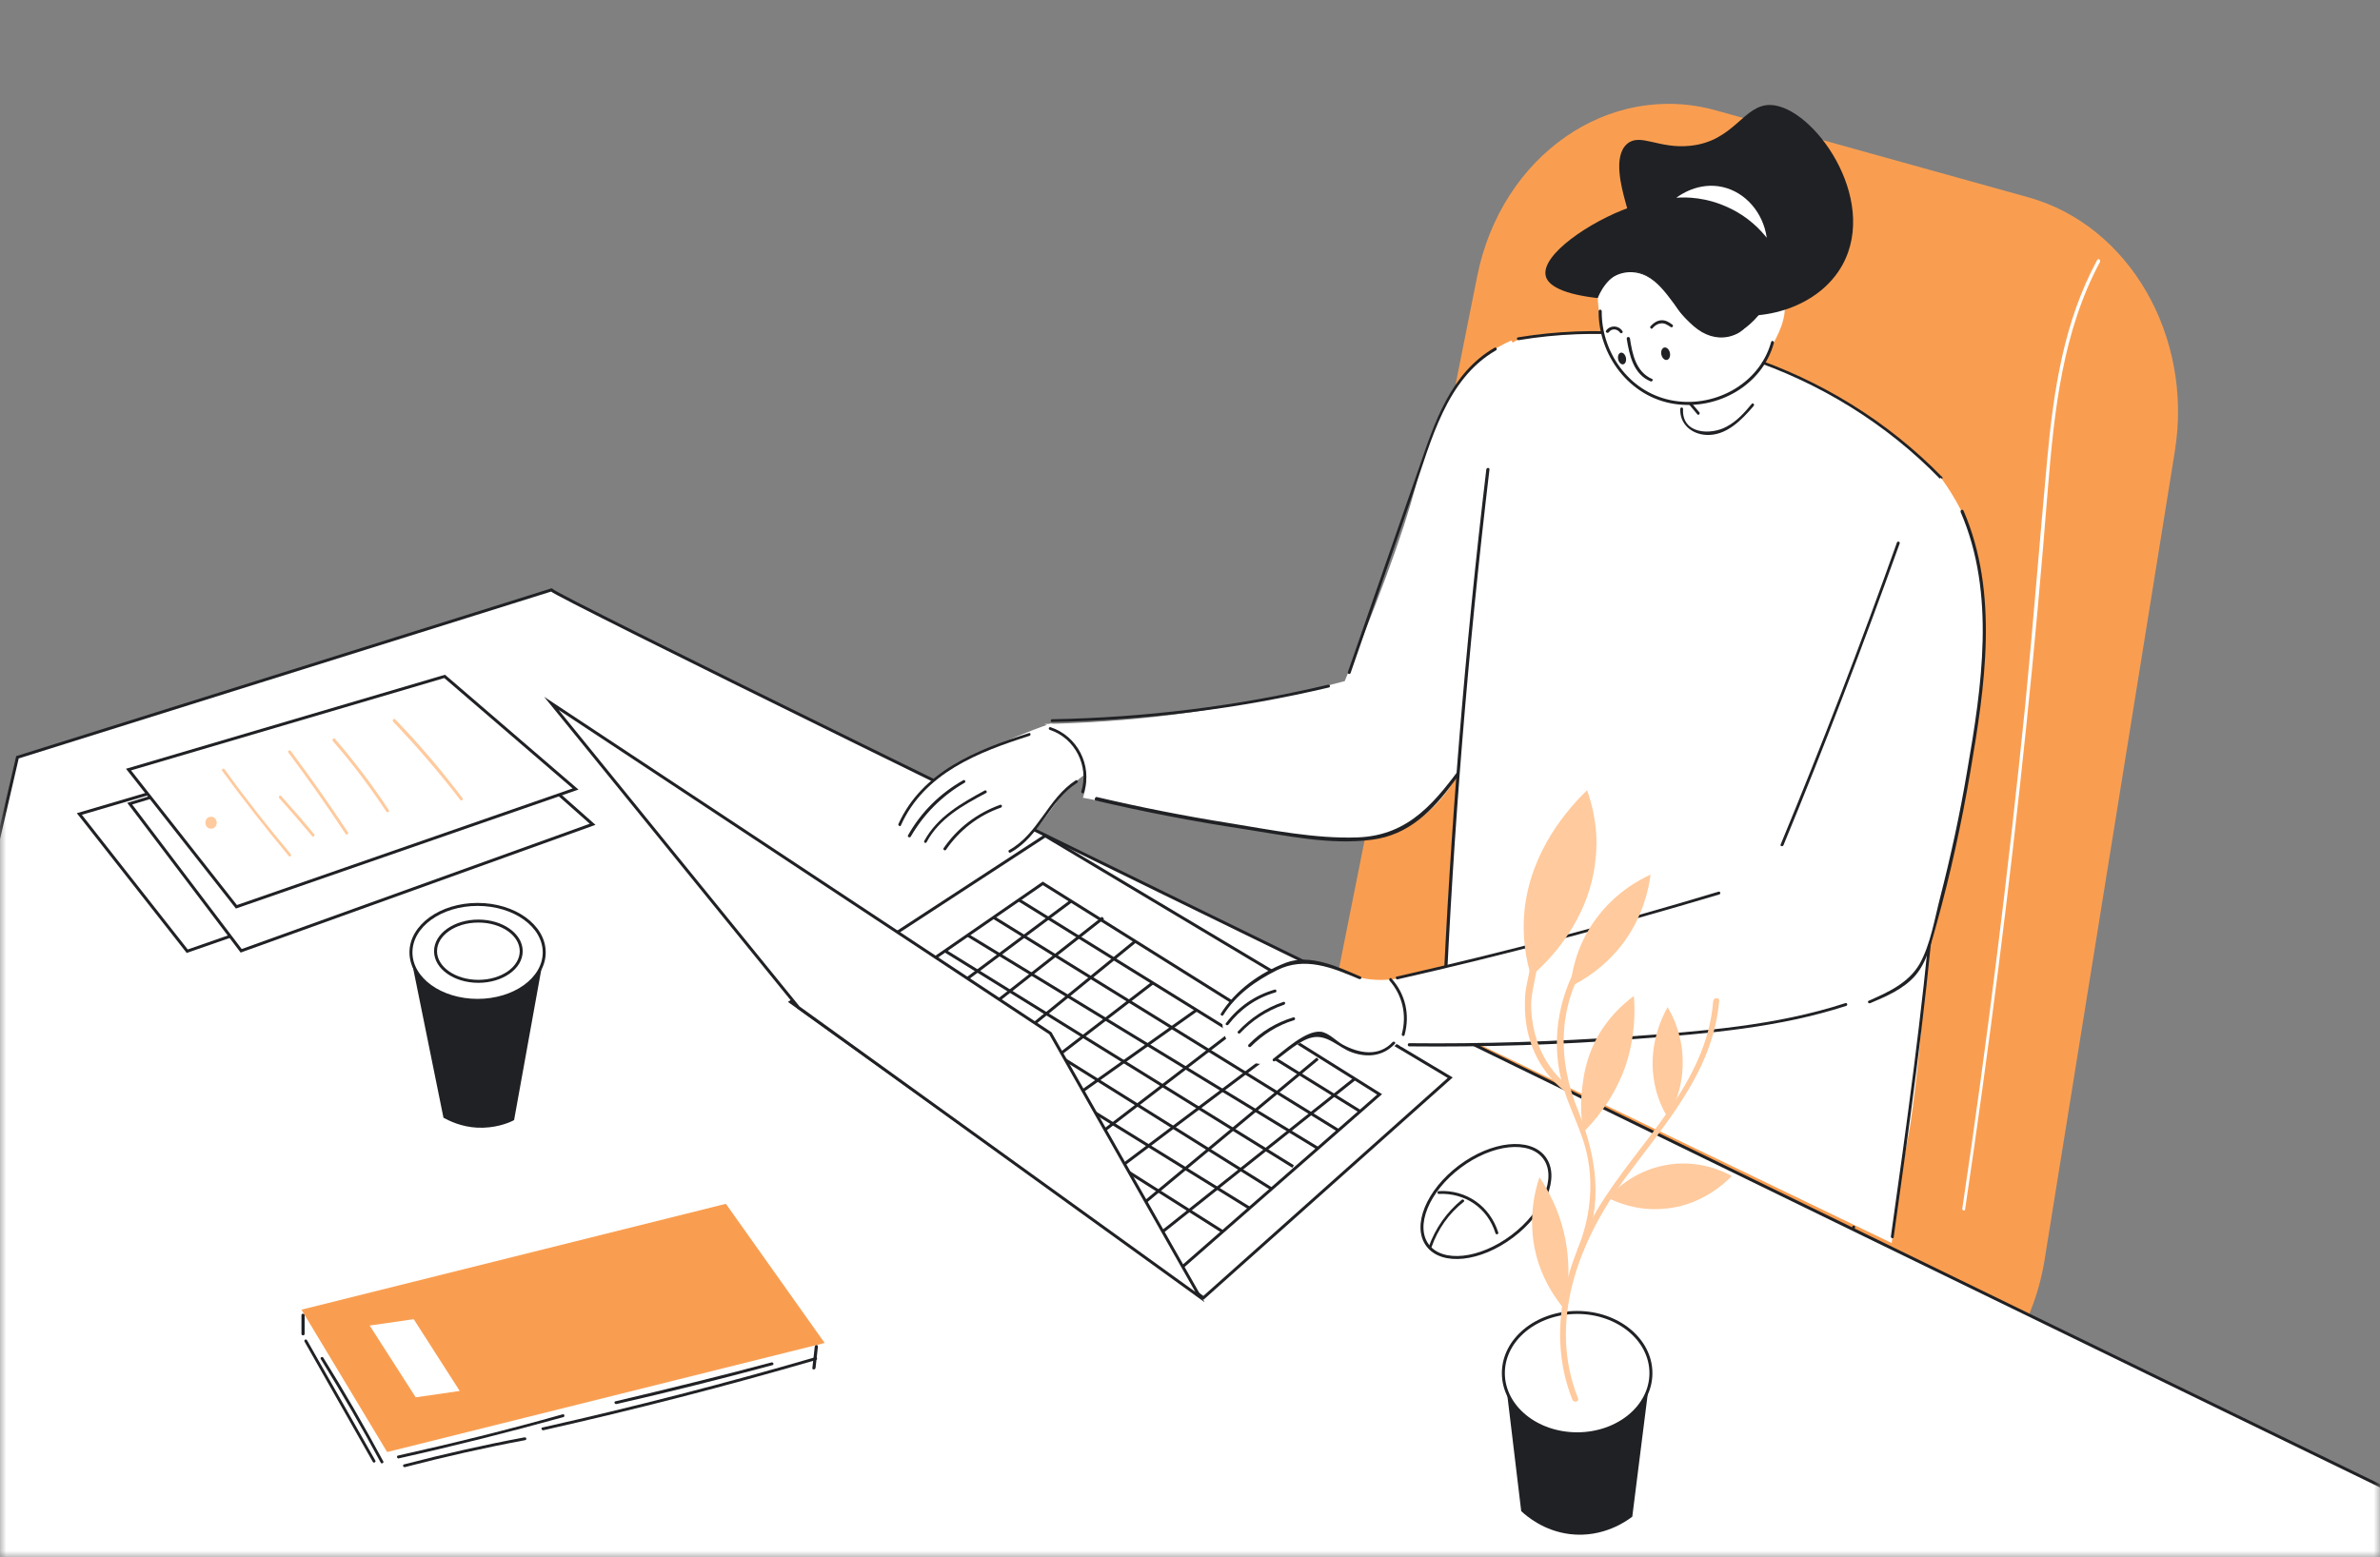 <svg width="191" height="125" viewBox="0 0 191 125" fill="none" xmlns="http://www.w3.org/2000/svg">
<rect x="0" y="0" width="191" height="125" fill="#808080" stroke="none"/>
<g clip-path="url(#clip0_481_11553)">
<mask id="mask0_481_11553" style="mask-type:luminance" maskUnits="userSpaceOnUse" x="0" y="-66" width="191" height="192">
<path d="M191 -65.999H0V125H191V-65.999Z" fill="white"/>
</mask>
<g mask="url(#mask0_481_11553)">
<path d="M141.722 114.018L115.587 100.107C108.934 96.573 105.336 88.329 106.96 80.243L118.547 22.179C120.489 12.47 129.148 6.453 137.743 8.872L162.796 15.844C170.881 18.104 176.006 26.986 174.542 36.185L164.069 101.221C162.159 112.649 151.113 119.016 141.722 114.018Z" fill="#F99E51"/>
<path d="M168.303 20.874C165.629 25.808 164.801 31.347 164.292 36.886C163.687 43.412 163.178 49.969 162.541 56.495C161.172 70.024 159.485 83.553 157.48 97.019C157.448 97.178 157.703 97.242 157.703 97.083C159.613 84.222 161.268 71.329 162.605 58.373C163.273 51.975 163.846 45.544 164.356 39.114C164.865 32.907 165.534 26.604 168.526 21.033C168.59 20.842 168.399 20.714 168.303 20.874Z" fill="white"/>
<path d="M44.248 47.359C45.331 48.505 198.131 122.74 198.131 122.74L189.281 145.915L-18.495 146.647L1.401 60.792L44.248 47.359Z" fill="white" stroke="#202124" stroke-width="0.239" stroke-miterlimit="10"/>
<path d="M42.243 66.873L15.025 76.359L6.367 65.345L31.738 57.864L42.243 66.873Z" fill="white" stroke="#202124" stroke-width="0.239" stroke-miterlimit="10"/>
<path d="M47.559 66.172L19.355 76.327L10.41 64.517L36.672 56.527L47.559 66.172Z" fill="white" stroke="#202124" stroke-width="0.239" stroke-miterlimit="10"/>
<path d="M46.19 63.339L18.973 72.794L10.314 61.779L35.685 54.299L46.19 63.339Z" fill="white" stroke="#202124" stroke-width="0.239" stroke-miterlimit="10"/>
<path d="M16.936 66.523C17.54 66.523 17.54 65.568 16.936 65.568C16.331 65.568 16.331 66.523 16.936 66.523Z" fill="#FFCA9D"/>
<path d="M17.827 61.875C19.546 64.231 21.328 66.491 23.175 68.719C23.27 68.846 23.429 68.655 23.334 68.56C21.488 66.363 19.705 64.103 18.018 61.748C17.954 61.652 17.731 61.748 17.827 61.875Z" fill="#FFCA9D"/>
<path d="M22.411 64.072C23.302 65.058 24.194 66.109 25.053 67.127C25.148 67.255 25.308 67.064 25.212 66.968C24.353 65.918 23.461 64.899 22.57 63.912C22.474 63.785 22.315 63.944 22.411 64.072Z" fill="#FFCA9D"/>
<path d="M23.143 60.41C24.734 62.543 26.262 64.708 27.727 66.936C27.822 67.064 28.013 66.936 27.918 66.809C26.453 64.581 24.925 62.416 23.334 60.283C23.238 60.188 23.047 60.283 23.143 60.41Z" fill="#FFCA9D"/>
<path d="M26.708 59.487C28.268 61.27 29.701 63.18 31.006 65.154C31.101 65.281 31.292 65.154 31.197 65.026C29.892 63.021 28.427 61.111 26.868 59.297C26.804 59.201 26.613 59.36 26.708 59.487Z" fill="#FFCA9D"/>
<path d="M31.547 57.928C33.457 59.933 35.24 62.002 36.927 64.199C37.022 64.326 37.213 64.199 37.118 64.072C35.431 61.843 33.648 59.742 31.706 57.737C31.611 57.641 31.451 57.832 31.547 57.928Z" fill="#FFCA9D"/>
<path d="M66.181 107.81L31.069 116.565L24.193 105.136L58.255 96.637L66.181 107.81Z" fill="#F99E51"/>
<path d="M36.895 111.662L33.362 112.172L29.669 106.41L33.202 105.9L36.895 111.662Z" fill="white"/>
<path d="M24.193 105.582C24.193 106.091 24.193 106.601 24.193 107.078C24.193 107.237 24.448 107.237 24.448 107.078C24.448 106.569 24.448 106.06 24.448 105.582C24.416 105.423 24.193 105.423 24.193 105.582Z" fill="#202124"/>
<path d="M24.448 107.715C26.263 110.93 28.109 114.145 29.924 117.36C29.987 117.488 30.21 117.36 30.115 117.233C28.3 114.018 26.454 110.803 24.639 107.588C24.576 107.46 24.353 107.556 24.448 107.715Z" fill="#202124"/>
<path d="M25.753 109.116C27.44 111.853 29.064 114.623 30.56 117.424C30.624 117.551 30.846 117.424 30.751 117.297C29.223 114.464 27.631 111.694 25.944 108.988C25.849 108.861 25.658 108.988 25.753 109.116Z" fill="#202124"/>
<path d="M31.992 117.074C36.417 116.087 40.842 114.973 45.203 113.763C45.362 113.731 45.299 113.477 45.14 113.54C40.747 114.782 36.354 115.864 31.929 116.851C31.802 116.883 31.865 117.106 31.992 117.074Z" fill="#202124"/>
<path d="M43.612 114.814C50.965 113.158 58.255 111.28 65.481 109.179C65.641 109.147 65.577 108.893 65.418 108.956C58.192 111.057 50.902 112.936 43.548 114.591C43.389 114.591 43.453 114.846 43.612 114.814Z" fill="#202124"/>
<path d="M32.502 117.774C35.685 116.947 38.901 116.215 42.148 115.61C42.307 115.578 42.243 115.355 42.084 115.387C38.837 115.992 35.622 116.724 32.438 117.552C32.279 117.583 32.343 117.806 32.502 117.774Z" fill="#202124"/>
<path d="M49.469 112.713C53.671 111.758 57.841 110.707 61.979 109.593C62.139 109.561 62.075 109.338 61.916 109.37C57.745 110.484 53.575 111.503 49.405 112.49C49.246 112.49 49.31 112.745 49.469 112.713Z" fill="#202124"/>
<path d="M65.386 108.097C65.322 108.67 65.258 109.243 65.195 109.816C65.163 109.975 65.418 109.975 65.449 109.816C65.513 109.243 65.577 108.67 65.64 108.097C65.64 107.938 65.418 107.938 65.386 108.097Z" fill="#202124"/>
<path d="M41.256 89.92C40.779 90.175 39.696 90.589 38.296 90.525C37.022 90.461 36.067 89.984 35.59 89.729C34.699 85.4 33.839 81.039 32.948 76.709H43.644L41.256 89.92Z" fill="#202124"/>
<path d="M38.328 80.306C41.281 80.306 43.675 78.582 43.675 76.455C43.675 74.327 41.281 72.603 38.328 72.603C35.374 72.603 32.98 74.327 32.98 76.455C32.98 78.582 35.374 80.306 38.328 80.306Z" fill="white" stroke="#202124" stroke-width="0.239" stroke-miterlimit="10"/>
<path d="M38.391 78.778C40.29 78.778 41.829 77.695 41.829 76.359C41.829 75.023 40.29 73.94 38.391 73.94C36.492 73.94 34.953 75.023 34.953 76.359C34.953 77.695 36.492 78.778 38.391 78.778Z" fill="white" stroke="#202124" stroke-width="0.239" stroke-miterlimit="10"/>
<path d="M121.355 99.251C123.941 97.307 125.095 94.478 123.933 92.933C122.771 91.387 119.733 91.71 117.147 93.653C114.562 95.597 113.408 98.426 114.569 99.972C115.732 101.518 118.77 101.195 121.355 99.251Z" fill="white" stroke="#202124" stroke-width="0.239" stroke-miterlimit="10"/>
<path d="M114.886 100.107C115.396 98.674 116.255 97.433 117.465 96.478C117.592 96.382 117.401 96.223 117.306 96.319C116.096 97.305 115.205 98.579 114.664 100.075C114.6 100.202 114.823 100.266 114.886 100.107Z" fill="#202124"/>
<path d="M115.46 95.841C117.561 95.746 119.375 96.955 120.012 98.993C120.044 99.152 120.298 99.088 120.235 98.929C119.566 96.828 117.688 95.491 115.46 95.618C115.332 95.618 115.332 95.873 115.46 95.841Z" fill="#202124"/>
<path d="M96.582 104.182L63.444 80.434L83.881 67.096L116.383 86.514L96.582 104.182Z" fill="white" stroke="#202124" stroke-width="0.239" stroke-miterlimit="10"/>
<path d="M94.895 101.698L67.55 82.057L83.69 70.915L110.716 87.851L94.895 101.698Z" fill="white" stroke="#202124" stroke-width="0.239" stroke-miterlimit="10"/>
<path d="M81.78 72.253L109.156 89.22" stroke="#202124" stroke-width="0.239" stroke-miterlimit="10"/>
<path d="M79.743 73.653L107.406 90.748" stroke="#202124" stroke-width="0.239" stroke-miterlimit="10"/>
<path d="M77.673 75.086L105.75 92.18" stroke="#202124" stroke-width="0.239" stroke-miterlimit="10"/>
<path d="M75.827 76.327L103.777 93.645" stroke="#202124" stroke-width="0.239" stroke-miterlimit="10"/>
<path d="M73.79 77.76L102.026 95.427" stroke="#202124" stroke-width="0.239" stroke-miterlimit="10"/>
<path d="M71.593 79.256L100.275 96.987" stroke="#202124" stroke-width="0.239" stroke-miterlimit="10"/>
<path d="M69.46 80.72L98.111 98.865" stroke="#202124" stroke-width="0.239" stroke-miterlimit="10"/>
<path d="M108.711 86.609L92.189 99.757" stroke="#202124" stroke-width="0.239" stroke-miterlimit="10"/>
<path d="M105.75 84.986L89.929 98.133" stroke="#202124" stroke-width="0.239" stroke-miterlimit="10"/>
<path d="M85.95 72.348L70.543 83.84" stroke="#202124" stroke-width="0.239" stroke-miterlimit="10"/>
<path d="M88.529 73.685L73.535 85.463" stroke="#202124" stroke-width="0.239" stroke-miterlimit="10"/>
<path d="M91.107 75.563L75.827 88.01" stroke="#202124" stroke-width="0.239" stroke-miterlimit="10"/>
<path d="M103.427 83.522L86.746 96.064" stroke="#202124" stroke-width="0.239" stroke-miterlimit="10"/>
<path d="M92.508 78.906L78.342 89.793" stroke="#202124" stroke-width="0.239" stroke-miterlimit="10"/>
<path d="M96.041 81.071L81.016 91.735" stroke="#202124" stroke-width="0.239" stroke-miterlimit="10"/>
<path d="M98.906 82.853L84.295 94.058" stroke="#202124" stroke-width="0.239" stroke-miterlimit="10"/>
<path d="M44.248 56.463L84.295 82.949L96.296 104.118L64.081 80.879L44.248 56.463Z" fill="white" stroke="#202124" stroke-width="0.239" stroke-miterlimit="10"/>
<path d="M87.096 62.161C86.841 62.321 86.491 62.607 86.077 62.957C84.995 63.912 84.74 64.549 83.69 65.854C82.99 66.713 82.385 67.446 81.43 68.146C80.825 68.592 80.093 69.133 79.01 69.419C78.565 69.547 77.037 69.96 75.286 69.292C74.776 69.101 73.153 68.464 72.516 66.904C72.389 66.554 72.325 66.236 72.293 66.013C72.58 65.408 73.089 64.549 73.853 63.657C74.394 63.053 75.54 61.875 79.615 59.997C80.793 59.456 82.385 58.755 84.326 58.087C84.422 58.118 86.396 58.469 87.032 60.156C87.351 61.047 87.192 61.811 87.096 62.161Z" fill="white"/>
<path d="M121.285 27.336C120.712 27.59 119.885 28.004 119.025 28.673C117.784 29.66 117.02 30.742 116.478 31.633C114.6 34.785 113.9 37.873 113.9 37.873C113.2 40.897 111.576 45.895 107.915 54.681C103.936 55.731 99.352 56.686 94.291 57.355C90.534 57.832 87.032 58.055 83.817 58.118C84.168 58.246 84.613 58.501 85.123 58.851C85.505 59.137 86.3 59.742 86.778 60.761C87.446 62.193 87.064 63.626 86.905 64.04C88.051 64.262 89.738 64.581 91.744 64.963C99.989 66.491 96.583 65.727 101.899 66.713C101.899 66.713 104.923 67.255 108.52 67.382C109.252 67.414 110.335 67.414 111.64 66.968C111.894 66.873 112.977 66.491 114.218 65.504C115.619 64.39 116.383 63.18 116.638 62.734C120.044 57.355 121.795 57.068 123.545 52.643C124.246 50.861 124.596 49.396 125.042 47.263C125.583 44.876 125.965 42.329 126.028 40.865C126.315 35.326 123.195 30.041 121.285 27.336Z" fill="white"/>
<path d="M119.948 27.909C116.415 29.946 115.11 33.957 113.868 37.586C111.958 43.03 110.08 48.505 108.17 53.948C108.106 54.108 108.361 54.171 108.393 54.012C110.08 49.142 111.767 44.303 113.454 39.432C114.855 35.39 116.065 30.424 120.044 28.132C120.203 28.036 120.076 27.845 119.948 27.909Z" fill="#202124"/>
<path d="M84.422 57.959C91.903 57.832 99.352 56.909 106.642 55.19C106.801 55.158 106.737 54.935 106.578 54.967C99.32 56.686 91.903 57.609 84.422 57.737C84.295 57.737 84.295 57.991 84.422 57.959Z" fill="#202124"/>
<path d="M84.263 58.596C86.268 59.264 87.414 61.493 86.778 63.53C86.746 63.689 86.969 63.753 87.001 63.594C87.669 61.429 86.459 59.074 84.295 58.373C84.167 58.341 84.104 58.564 84.263 58.596Z" fill="#202124"/>
<path d="M87.924 64.263C91.871 65.186 95.819 65.95 99.83 66.555C103.14 67.064 106.737 67.86 110.08 67.414C113.072 67.032 114.95 65.09 116.669 62.766C119.121 59.519 121.413 56.145 123.577 52.675C123.673 52.548 123.45 52.42 123.386 52.548C121.54 55.477 119.598 58.342 117.561 61.143C115.269 64.263 113.168 67.064 108.966 67.223C105.56 67.35 101.994 66.618 98.652 66.077C95.055 65.504 91.521 64.804 87.988 63.976C87.86 64.008 87.797 64.231 87.924 64.263Z" fill="#202124"/>
<path d="M86.332 62.639C84.072 64.103 83.371 66.905 80.984 68.242C80.857 68.305 80.984 68.528 81.111 68.433C83.499 67.096 84.199 64.263 86.459 62.83C86.555 62.766 86.459 62.575 86.332 62.639Z" fill="#202124"/>
<path d="M82.576 58.851C78.406 60.188 74.013 61.907 72.103 66.141C72.039 66.268 72.262 66.395 72.294 66.268C74.172 62.066 78.501 60.379 82.608 59.074C82.767 59.042 82.703 58.787 82.576 58.851Z" fill="#202124"/>
<path d="M73.09 67.159C74.14 65.345 75.605 63.88 77.419 62.83C77.546 62.766 77.419 62.543 77.292 62.639C75.445 63.689 73.917 65.186 72.867 67.064C72.803 67.191 73.026 67.287 73.09 67.159Z" fill="#202124"/>
<path d="M74.363 67.605C75.382 65.695 77.292 64.644 79.138 63.658C79.265 63.594 79.138 63.371 79.011 63.467C77.132 64.485 75.222 65.568 74.172 67.509C74.108 67.637 74.299 67.732 74.363 67.605Z" fill="#202124"/>
<path d="M75.922 68.21C77.005 66.65 78.501 65.472 80.316 64.835C80.475 64.772 80.411 64.549 80.252 64.613C78.406 65.281 76.846 66.459 75.731 68.082C75.636 68.21 75.859 68.337 75.922 68.21Z" fill="#202124"/>
<path d="M120.967 27.813C119.566 28.959 119.375 30.837 119.184 32.747C118.738 37.554 118.516 39.942 118.675 42.202C118.929 46.213 118.42 47.009 117.497 56.049C116.924 61.652 116.255 70.088 115.746 82.407C127.779 88.201 139.78 93.995 151.813 99.788C151.941 98.738 152.132 97.178 152.418 95.268C152.8 92.849 153.15 91.289 153.309 90.27C153.851 86.578 154.105 83.522 154.328 80.816C155.474 65.95 155.57 68.56 155.856 62.766C156.174 56.527 156.302 48.25 155.792 38.382C153.787 36.345 150.667 33.575 146.242 31.219C145.319 30.742 141.245 28.609 135.451 27.399C132.459 26.763 129.912 26.795 124.85 26.826C123.545 26.826 122.113 26.858 120.967 27.813Z" fill="white"/>
<path d="M121.89 27.304C134.177 25.267 147.038 29.532 155.697 38.446C155.792 38.541 155.983 38.382 155.856 38.286C147.102 29.309 134.177 25.044 121.826 27.081C121.667 27.113 121.731 27.336 121.89 27.304Z" fill="#202124"/>
<path d="M119.28 37.682C117.561 52.102 116.383 66.586 115.746 81.102C115.746 81.261 115.969 81.261 116.001 81.102C116.637 66.586 117.815 52.102 119.534 37.682C119.534 37.523 119.311 37.523 119.28 37.682Z" fill="#202124"/>
<path d="M155.57 45.258C156.779 63.339 154.265 81.357 151.75 99.247C151.718 99.406 151.973 99.47 151.973 99.311C154.487 81.421 157.002 63.371 155.793 45.258C155.793 45.099 155.57 45.099 155.57 45.258Z" fill="#202124"/>
<path d="M148.757 98.642C148.916 98.642 148.916 98.388 148.757 98.388C148.598 98.388 148.598 98.642 148.757 98.642Z" fill="#202124"/>
<path d="M112.626 83.044C112.563 83.203 112.403 83.458 112.181 83.713C111.703 84.254 111.098 84.413 110.78 84.477C109.666 84.763 108.679 84.413 108.329 84.286C106.896 83.745 106.896 83.012 105.973 82.949C105.782 82.949 105.496 82.949 103.649 84.158C102.089 85.145 101.994 85.336 101.516 85.4C100.116 85.559 98.97 84.286 98.906 84.19C97.919 83.044 98.079 81.644 98.11 81.421C98.46 80.911 99.002 80.179 99.797 79.479C100.498 78.842 101.421 78.014 102.885 77.569C104.254 77.187 105.432 77.314 106.069 77.442C107.406 77.696 107.724 78.206 109.188 78.492C110.207 78.715 111.066 78.683 111.671 78.619C111.958 78.938 112.531 79.638 112.754 80.72C112.945 81.771 112.722 82.63 112.626 83.044Z" fill="white"/>
<path d="M155.761 38.35C155.028 38.923 153.978 39.878 153.15 41.374C152.545 42.457 152.386 43.252 151.813 45.067C151.718 45.322 151.208 46.754 150.19 49.555C150.19 49.555 148.948 52.93 147.611 56.368C145.51 61.811 143.059 67.35 141.786 70.279C140.544 70.725 138.698 71.393 136.406 72.157C133.891 72.985 130.74 73.94 122.527 76.009C119.725 76.709 116.033 77.632 111.64 78.651C111.958 79.033 112.467 79.733 112.722 80.752C113.104 82.312 112.595 83.617 112.404 84.031C113.454 83.999 114.982 83.967 116.892 83.904C125.774 83.617 130.23 83.49 134.56 83.044C145.128 81.994 143.473 80.879 149.203 80.37C149.744 80.306 151.177 80.211 152.482 79.256C153.914 78.205 154.551 76.709 155.251 74.354C156.334 70.82 156.875 67.987 157.161 66.523C158.021 61.811 158.466 59.456 158.721 57.482C159.135 54.108 159.39 52.038 159.262 49.173C159.071 45.353 158.403 43.38 158.148 42.679C157.384 40.738 156.461 39.305 155.761 38.35Z" fill="white"/>
<path d="M111.512 78.715C112.563 79.924 112.913 81.484 112.499 83.012C112.467 83.171 112.69 83.235 112.722 83.076C113.167 81.452 112.785 79.797 111.671 78.556C111.608 78.428 111.417 78.587 111.512 78.715Z" fill="#202124"/>
<path d="M113.104 83.999C119.184 84.063 125.296 83.872 131.376 83.394C137.011 82.98 142.741 82.503 148.153 80.752C148.312 80.72 148.248 80.466 148.089 80.529C142.518 82.344 136.565 82.789 130.74 83.203C124.851 83.617 118.961 83.808 113.072 83.744C112.945 83.776 112.945 83.999 113.104 83.999Z" fill="#202124"/>
<path d="M157.352 41.12C160.185 47.677 159.039 55.126 157.861 61.939C157.288 65.345 156.556 68.719 155.697 72.062C155.251 73.781 154.933 75.786 154.073 77.346C153.182 78.906 151.558 79.638 149.967 80.338C149.839 80.402 149.935 80.593 150.094 80.529C151.367 79.988 152.736 79.415 153.691 78.333C154.678 77.187 154.996 75.627 155.41 74.195C156.524 70.183 157.416 66.109 158.116 62.002C159.294 55.126 160.44 47.614 157.575 40.992C157.479 40.833 157.288 40.961 157.352 41.12Z" fill="#202124"/>
<path d="M112.149 78.619C120.839 76.646 129.434 74.354 137.966 71.807C138.125 71.775 138.061 71.52 137.902 71.584C129.371 74.163 120.776 76.423 112.085 78.397C111.958 78.397 112.021 78.651 112.149 78.619Z" fill="#202124"/>
<path d="M152.227 43.571C149.33 51.72 146.211 59.806 142.9 67.796C142.836 67.923 143.059 67.987 143.123 67.859C146.433 59.869 149.521 51.784 152.45 43.634C152.514 43.475 152.259 43.411 152.227 43.571Z" fill="#202124"/>
<path d="M111.767 83.649C110.653 84.859 109.061 84.572 107.724 83.84C107.215 83.553 106.61 82.885 105.973 82.821C104.764 82.726 103.076 84.317 102.185 84.986C102.058 85.081 102.185 85.272 102.312 85.177C103.108 84.604 104.286 83.522 105.241 83.299C106.514 82.98 107.406 84.095 108.488 84.477C109.73 84.922 111.003 84.795 111.926 83.808C112.053 83.713 111.894 83.553 111.767 83.649Z" fill="#202124"/>
<path d="M109.188 78.397C107.406 77.632 105.145 76.55 103.204 77.282C101.134 78.078 99.161 79.479 97.983 81.357C97.887 81.484 98.11 81.612 98.174 81.484C99.193 79.861 100.752 78.747 102.471 77.887C104.7 76.773 106.896 77.664 109.061 78.588C109.22 78.651 109.347 78.46 109.188 78.397Z" fill="#202124"/>
<path d="M98.588 82.248C99.543 81.007 100.816 80.115 102.344 79.67C102.503 79.638 102.44 79.383 102.28 79.447C100.721 79.893 99.384 80.816 98.397 82.121C98.269 82.248 98.492 82.376 98.588 82.248Z" fill="#202124"/>
<path d="M99.511 82.948C100.498 81.898 101.676 81.134 103.044 80.656C103.204 80.593 103.14 80.37 102.981 80.434C101.58 80.911 100.37 81.707 99.352 82.789C99.256 82.885 99.415 83.044 99.511 82.948Z" fill="#202124"/>
<path d="M100.371 84.031C101.357 83.044 102.503 82.312 103.84 81.898C104 81.866 103.936 81.612 103.777 81.675C102.408 82.089 101.198 82.821 100.211 83.84C100.084 83.967 100.243 84.126 100.371 84.031Z" fill="#202124"/>
<path d="M135.578 32.397C135.483 32.429 135.101 32.525 134.942 32.843C134.751 33.257 135.037 33.703 135.165 33.894C135.547 34.467 136.12 34.657 136.311 34.721C137.138 34.976 137.87 34.689 138.284 34.53C139.335 34.148 139.876 33.416 140.099 33.13C140.29 32.875 140.449 32.652 140.576 32.334C140.831 31.538 140.672 30.519 140.258 30.201C139.589 29.596 137.679 30.456 135.578 32.397Z" fill="white"/>
<path d="M135.546 32.461C135.769 32.715 135.992 33.002 136.215 33.257C136.31 33.384 136.469 33.193 136.374 33.097C136.151 32.843 135.928 32.556 135.705 32.302C135.61 32.174 135.419 32.365 135.546 32.461Z" fill="#202124"/>
<path d="M134.846 32.811C134.783 34.021 135.738 34.849 136.915 34.912C138.539 35.008 139.78 33.703 140.735 32.588C140.831 32.461 140.672 32.302 140.576 32.429C140.003 33.13 139.367 33.83 138.571 34.244C137.329 34.944 134.942 34.88 135.069 32.811C135.069 32.684 134.846 32.684 134.846 32.811Z" fill="#202124"/>
<path d="M128.193 23.357C128.193 23.548 128.225 24.184 128.288 24.726C128.352 25.585 128.416 26.094 128.575 26.731C128.861 27.845 129.275 28.609 129.371 28.768C129.944 29.755 130.58 30.36 130.835 30.583C131.886 31.506 132.936 31.888 133.254 32.015C133.509 32.111 134.4 32.365 135.546 32.365C136.056 32.365 137.679 32.334 139.303 31.283C140.767 30.36 141.436 29.15 142.009 28.132C142.741 26.795 143.377 25.649 143.218 24.152C143.027 22.593 142.072 21.574 141.531 21.033C139.748 19.155 137.456 18.773 136.915 18.709C132.49 18.104 128.225 21.479 128.193 23.357Z" fill="white"/>
<path d="M147.866 21.256C145.988 24.662 141.468 25.935 137.966 25.108C132.554 23.866 130.931 18.072 130.421 16.13C130.135 15.048 129.435 12.533 130.581 11.546C131.631 10.655 133.095 11.96 135.61 11.706C139.207 11.355 139.908 8.363 142.104 8.427C145.51 8.554 150.795 15.908 147.866 21.256Z" fill="#202124"/>
<path d="M128.225 23.93C124.818 23.548 124.182 22.656 124.054 22.179C123.609 20.46 127.652 17.754 130.803 16.64C133 15.844 134.719 15.812 135.546 15.844C136.883 15.876 138.57 15.939 140.194 17.053C141.531 17.977 142.168 19.123 142.422 19.632C143.473 21.542 143.409 23.388 143.345 24.184C143.154 24.184 142.804 24.184 142.39 24.312C141.372 24.662 141.213 25.489 140.098 26.285C139.685 26.572 139.207 26.922 138.539 27.017C137.265 27.177 136.183 26.317 135.705 25.935C134.114 24.662 134.4 23.675 132.872 22.593C132.331 22.21 131.503 21.637 130.517 21.797C129.02 21.956 128.288 23.739 128.225 23.93Z" fill="#202124"/>
<path d="M128.289 24.98C128.289 28.546 130.772 31.888 134.401 32.429C137.839 32.939 141.436 30.933 142.359 27.527C142.391 27.368 142.168 27.304 142.136 27.463C141.181 30.901 137.425 32.843 134.019 32.111C130.708 31.411 128.511 28.259 128.543 24.98C128.543 24.821 128.289 24.821 128.289 24.98Z" fill="#202124"/>
<path d="M128.256 23.516C128.989 22.083 130.612 21.415 132.108 22.147C133 22.593 133.668 23.484 134.241 24.248C134.91 25.139 135.61 26.094 136.597 26.667C137.488 27.177 138.475 27.24 139.398 26.795C140.544 26.254 141.849 23.739 143.218 24.28C143.345 24.344 143.409 24.121 143.282 24.057C141.881 23.516 141.276 24.98 140.417 25.808C137.838 28.259 135.769 25.776 134.177 23.771C132.554 21.733 129.562 20.492 128.065 23.42C127.97 23.548 128.193 23.675 128.256 23.516Z" fill="#202124"/>
<path d="M128.32 23.484C128.798 19.409 131.949 15.876 136.247 15.908C140.894 15.94 143.123 19.982 143.25 24.152C143.25 24.312 143.505 24.312 143.505 24.152C143.377 19.855 141.054 15.717 136.279 15.653C131.854 15.621 128.607 19.282 128.097 23.484C128.066 23.643 128.288 23.643 128.32 23.484Z" fill="#202124"/>
<path d="M130.549 27.208C130.771 28.545 131.09 30.041 132.459 30.614C132.586 30.678 132.713 30.455 132.586 30.424C131.281 29.851 130.994 28.418 130.803 27.145C130.74 26.985 130.517 27.049 130.549 27.208Z" fill="#202124"/>
<path d="M133.776 28.892C133.965 28.852 134.072 28.597 134.014 28.322C133.955 28.047 133.755 27.856 133.566 27.896C133.377 27.936 133.27 28.191 133.328 28.466C133.386 28.741 133.587 28.932 133.776 28.892Z" fill="#202124"/>
<path d="M132.618 26.349C132.777 26.158 133 25.999 133.254 25.967C133.573 25.903 133.827 26.094 134.082 26.253C134.209 26.349 134.337 26.126 134.209 26.062C133.923 25.84 133.636 25.68 133.286 25.712C132.968 25.744 132.681 25.935 132.459 26.19C132.363 26.285 132.522 26.476 132.618 26.349Z" fill="#202124"/>
<path d="M129.116 26.667C129.339 26.349 129.785 26.381 130.008 26.699C130.103 26.826 130.294 26.699 130.199 26.572C129.88 26.094 129.212 26.094 128.893 26.54C128.798 26.667 129.021 26.794 129.116 26.667Z" fill="#202124"/>
<path d="M130.27 29.246C130.441 29.21 130.537 28.972 130.483 28.713C130.428 28.456 130.244 28.276 130.073 28.312C129.9 28.348 129.805 28.587 129.86 28.845C129.914 29.103 130.098 29.283 130.27 29.246Z" fill="#202124"/>
<path d="M134.528 15.876C134.782 15.685 136.31 14.571 138.252 15.016C140.067 15.43 141.499 17.054 141.786 19.091C141.308 18.486 140.353 17.436 138.793 16.703C136.947 15.812 135.292 15.812 134.528 15.876Z" fill="white"/>
<path d="M130.994 121.753C130.58 122.072 128.67 123.472 125.996 123.154C123.895 122.899 122.527 121.722 122.081 121.308L120.68 109.625H132.522C132.013 113.668 131.504 117.711 130.994 121.753Z" fill="#202124"/>
<path d="M126.569 115.1C129.84 115.1 132.49 112.92 132.49 110.23C132.49 107.54 129.84 105.359 126.569 105.359C123.3 105.359 120.648 107.54 120.648 110.23C120.648 112.92 123.3 115.1 126.569 115.1Z" fill="white" stroke="#202124" stroke-width="0.239" stroke-miterlimit="10"/>
<path d="M137.488 80.37C136.947 87.087 131.536 91.575 128.257 96.987C125.487 101.571 124.15 107.269 126.188 112.363C126.315 112.649 126.761 112.522 126.633 112.235C124.246 106.219 126.601 99.884 130.199 94.886C133.446 90.398 137.488 86.132 137.966 80.338C137.998 80.052 137.52 80.052 137.488 80.37Z" fill="#FFCA9D"/>
<path d="M127.047 100.457C128.67 96.573 128.161 92.944 126.633 89.124C124.946 84.954 125.01 80.625 127.588 76.773C127.747 76.518 127.333 76.264 127.174 76.518C125.169 79.511 124.437 83.203 125.296 86.705C125.805 88.806 126.983 90.716 127.397 92.849C127.906 95.364 127.556 97.942 126.601 100.298C126.474 100.616 126.951 100.712 127.047 100.457Z" fill="#FFCA9D"/>
<path d="M122.686 75.563C123.259 76.773 122.495 78.587 122.399 79.893C122.335 80.975 122.399 82.089 122.686 83.171C123.163 84.954 124.15 86.482 125.614 87.628C125.869 87.819 126.187 87.469 125.964 87.278C123.927 85.686 122.94 83.331 122.877 80.784C122.845 79.033 123.927 76.996 123.131 75.34C122.972 75.054 122.558 75.309 122.686 75.563Z" fill="#FFCA9D"/>
<path d="M122.877 78.365C122.463 77.028 122.145 75.245 122.336 73.176C122.813 68.242 125.933 64.835 127.365 63.435C127.843 64.772 128.32 66.746 128.034 69.069C127.524 73.972 124.214 77.219 122.877 78.365Z" fill="#FFCA9D"/>
<path d="M127.079 90.875C126.919 90.016 126.792 88.742 126.983 87.246C127.079 86.45 127.27 85.082 128.034 83.553C128.957 81.739 130.262 80.593 131.121 79.956C131.217 81.134 131.249 83.299 130.389 85.75C129.434 88.329 127.938 90.016 127.079 90.875Z" fill="#FFCA9D"/>
<path d="M126.028 79.192C126.124 78.206 126.442 76.105 127.906 74.004C129.498 71.712 131.535 70.629 132.459 70.215C132.331 71.234 131.917 73.43 130.326 75.627C128.798 77.696 126.951 78.747 126.028 79.192Z" fill="#FFCA9D"/>
<path d="M125.551 105.105C124.914 104.341 124.023 103.099 123.45 101.348C122.463 98.229 123.195 95.523 123.545 94.504C124.023 95.204 124.5 96.064 124.914 97.083C126.251 100.393 125.901 103.481 125.551 105.105Z" fill="#FFCA9D"/>
<path d="M129.052 96.16C129.498 95.65 130.994 94.059 133.573 93.549C136.31 93.008 138.411 94.09 138.984 94.409C138.475 94.918 136.469 96.892 133.318 97.051C131.344 97.178 129.784 96.542 129.052 96.16Z" fill="#FFCA9D"/>
<path d="M133.828 80.848C133.35 81.707 132.172 84.126 132.809 87.119C133.032 88.201 133.446 89.061 133.828 89.697C134.241 89.029 135.005 87.533 135.037 85.495C135.101 83.203 134.241 81.548 133.828 80.848Z" fill="#FFCA9D"/>
</g>
</g>
<defs>
<clipPath id="clip0_481_11553">
<rect width="191" height="191" fill="white" transform="translate(0 -65.999)"/>
</clipPath>
</defs>
</svg>
